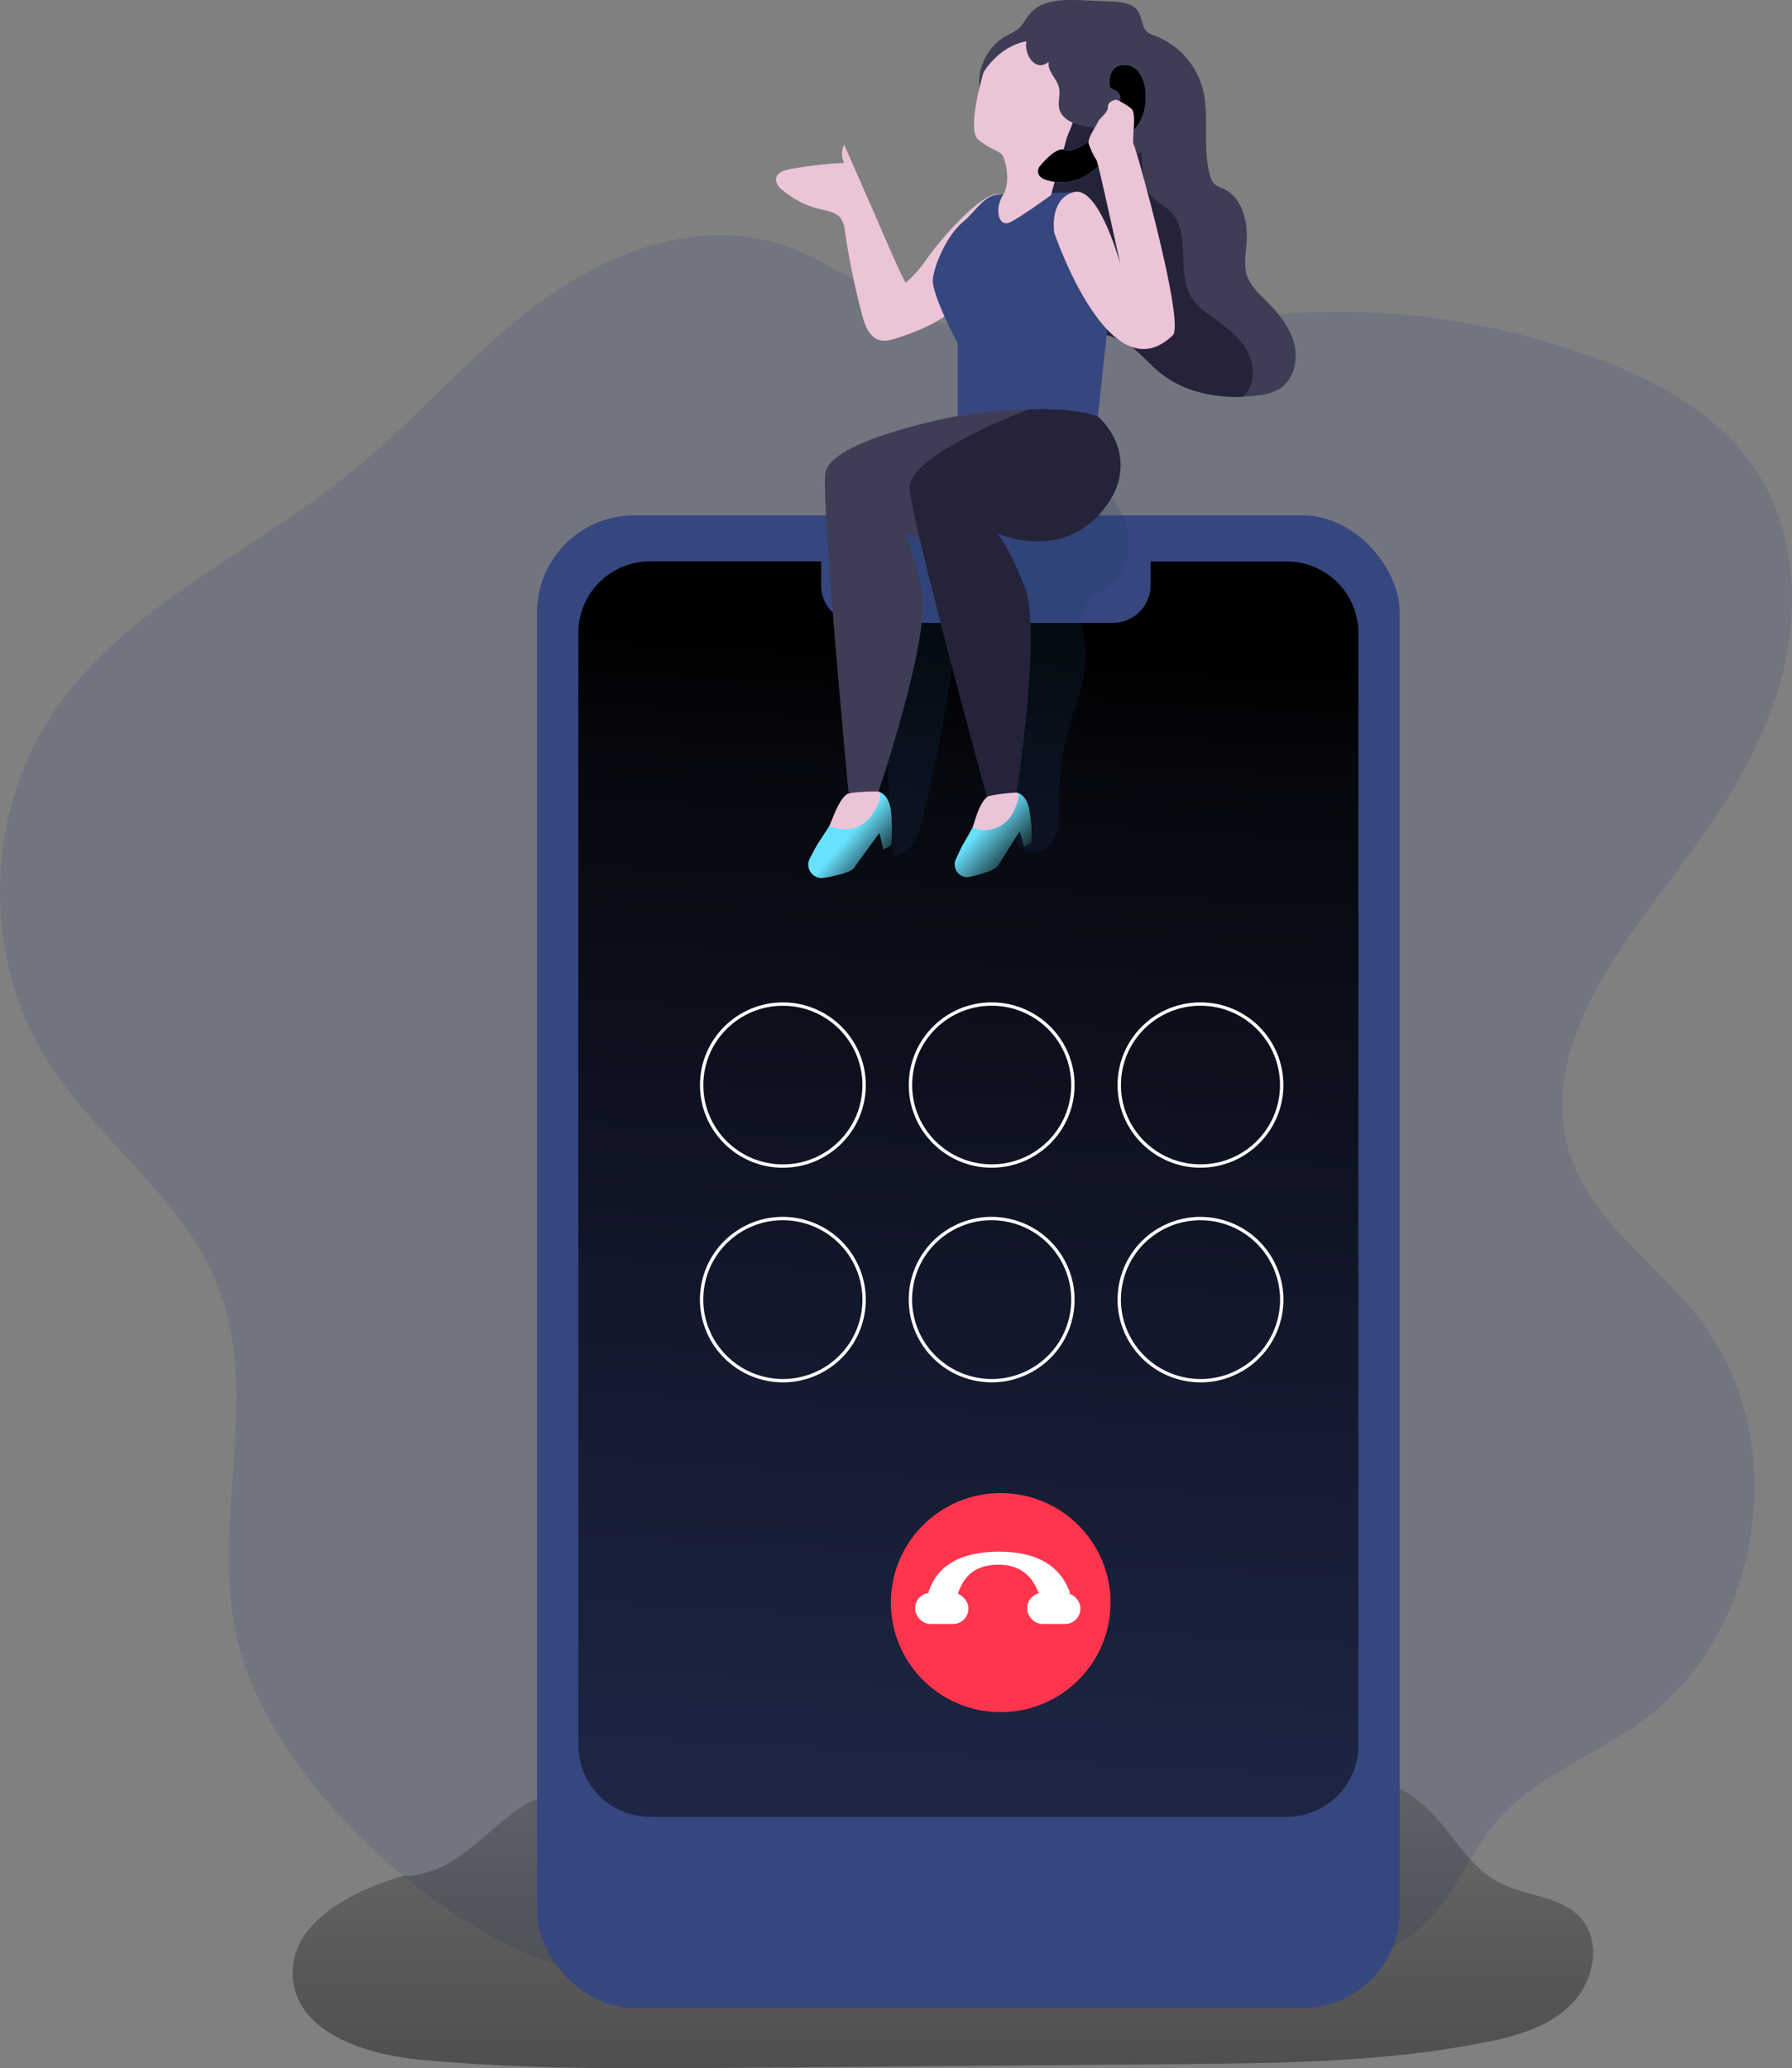 <svg xmlns="http://www.w3.org/2000/svg" xmlns:xlink="http://www.w3.org/1999/xlink" width="437.115" height="504.508" viewBox="0 0 437.115 504.508">
  <rect x="0" y="0" width="437.115" height="504.508" fill="#808080" stroke="none"/>
  <defs>
    <linearGradient id="linear-gradient" x1="0.492" y1="-0.67" x2="0.517" y2="3.311" gradientUnits="objectBoundingBox">
      <stop offset="0.01" stop-opacity="0"/>
      <stop offset="0.91" stop-opacity="0.851"/>
      <stop offset="0.93" stop-opacity="0.89"/>
      <stop offset="0.98"/>
    </linearGradient>
    <linearGradient id="linear-gradient-2" x1="1.068" y1="1.911" x2="1.132" y2="0.055" gradientUnits="objectBoundingBox">
      <stop offset="0.01" stop-opacity="0"/>
      <stop offset="0.93" stop-opacity="0.89"/>
      <stop offset="0.98"/>
    </linearGradient>
    <linearGradient id="linear-gradient-3" x1="2.171" y1="2.02" x2="3.171" y2="2.02" gradientUnits="objectBoundingBox">
      <stop offset="0" stop-color="#183866"/>
      <stop offset="1" stop-color="#1a7fc1"/>
    </linearGradient>
    <linearGradient id="linear-gradient-4" x1="2.542" y1="3.217" x2="2.626" y2="15.067" xlink:href="#linear-gradient-2"/>
    <linearGradient id="linear-gradient-5" x1="1.99" y1="3.468" x2="2.99" y2="3.468" gradientUnits="objectBoundingBox">
      <stop offset="0" stop-color="#ecc4d7"/>
      <stop offset="0.42" stop-color="#efd4d1"/>
      <stop offset="1" stop-color="#f2eac9"/>
    </linearGradient>
    <linearGradient id="linear-gradient-6" x1="4.678" y1="4.839" x2="8.53" y2="5.436" xlink:href="#linear-gradient-2"/>
    <linearGradient id="linear-gradient-7" x1="4.075" y1="3.676" x2="5.076" y2="3.676" xlink:href="#linear-gradient-5"/>
    <linearGradient id="linear-gradient-8" x1="0.484" y1="16.08" x2="0.847" y2="15.826" xlink:href="#linear-gradient-2"/>
    <linearGradient id="linear-gradient-9" x1="8.819" y1="14.646" x2="9.822" y2="14.646" xlink:href="#linear-gradient-5"/>
    <linearGradient id="linear-gradient-10" x1="9.812" y1="14.625" x2="10.815" y2="14.625" xlink:href="#linear-gradient-5"/>
    <linearGradient id="linear-gradient-11" x1="0.486" y1="0.502" x2="0.949" y2="0.916" xlink:href="#linear-gradient-2"/>
    <linearGradient id="linear-gradient-12" x1="0.368" y1="0.395" x2="0.858" y2="0.898" xlink:href="#linear-gradient-2"/>
    <linearGradient id="linear-gradient-13" x1="3.871" y1="2.833" x2="4.871" y2="2.833" xlink:href="#linear-gradient-5"/>
  </defs>
  <g id="Calling_Monochromatic" transform="translate(0.003 -0.003)">
    <path id="Path_85006" data-name="Path 85006" d="M57.488,408.727c-5.658-27.638,5.929-57.617-4.125-83.979C45.071,303.056,23.989,289,11.614,269.335c-15.848-25.189-15.433-59.619,1.033-84.41,17.415-26.186,48.5-39.3,72.962-59.129,15.949-12.941,29.256-28.956,45.739-41.2s37.845-20.551,57.6-14.867c12.705,3.649,23.115,12.561,35.27,17.637,27.435,11.471,58.529,2.069,88.2-.228A181.179,181.179,0,0,1,388.725,97.71c15.441,5.676,30.721,14.039,39.717,27.782,9.461,14.461,10.6,33.222,6.234,49.93s-13.7,31.684-24.089,45.521c-16.093,21.438-36.083,46.458-27.418,71.8,5.489,16.049,21.074,26.186,31.441,39.6,22.455,29.108,15.763,76.141-13.883,97.875-12.036,8.819-27.1,13.946-36.49,25.535-5.192,6.411-8.225,14.36-13.552,20.687-13.756,16.463-38.218,17.739-59.7,17.57q-39.107-.3-78.2-1.216c-22.946-.532-54.624,4-76.52-2.864C103.854,479.74,64.375,442.253,57.488,408.727Z" transform="translate(-0.01 -10.554)" fill="#36467f" opacity="0.18" style="isolation: isolate"/>
    <path id="Path_85007" data-name="Path 85007" d="M111.051,536.625c-12.705,3.7-27.791,11.657-26.74,24.817,1.076,13.464,17.881,18.752,31.34,20,25.631,2.365,51.431,2.154,77.172,1.934l107.682-.9c24.86-.211,49.89-.439,74.275-5.237,7.725-1.52,15.763-3.717,21.345-9.292s7.572-15.4,2.27-21.21c-4.938-5.406-13.5-5.161-19.973-8.607-7.234-3.852-11.1-11.826-16.94-17.561-12.832-12.476-32.991-12.476-50.923-11.708L193.136,514c-14.586.634-34.728-2.2-48.441,3.379C133.006,522.045,125.628,536.625,111.051,536.625Z" transform="translate(-12.899 -78.994)" fill="url(#linear-gradient)"/>
    <rect id="Rectangle_148339" data-name="Rectangle 148339" width="210.417" height="364.055" rx="23.66" transform="translate(131 125.733)" fill="#36467f"/>
    <path id="Path_85008" data-name="Path 85008" d="M356.835,179.554V450.9a17.459,17.459,0,0,1-17.483,17.435H184.043A17.467,17.467,0,0,1,166.56,450.9V179.554a17.467,17.467,0,0,1,17.483-17.434h41.716v5.811a9.194,9.194,0,0,0,9.207,9.182h61.977a9.194,9.194,0,0,0,9.207-9.182h0v-5.778h33.2a17.459,17.459,0,0,1,17.483,17.4Z" transform="translate(-25.489 -25.186)" fill="url(#linear-gradient-2)"/>
    <path id="Path_85009" data-name="Path 85009" d="M310.548,162.718c-2.583,2.433-6.395,3.869-7.674,7.18-1.059,2.737,0,5.778.424,8.683.847,6.529-1.923,12.89-3.761,19.217a68.134,68.134,0,0,0-2.7,19.242c0,3.193.195,6.614-1.491,9.292s-6.166,3.869-8.03,1.275a6.352,6.352,0,0,1-.847-1.875c-3.024-9.672-1.2-20.121-1.33-30.282s-3.3-21.582-12.35-26.253a406.184,406.184,0,0,1-9.4,52.43c-.915,3.717-2.914,8.236-6.776,8.151-.712-5.474-.991-10.981-1.271-16.505q-1.626-31.406-3.168-62.845a9.95,9.95,0,0,1,.635-5.068c1.177-2.331,3.913-3.379,6.429-4.105a117.94,117.94,0,0,1,29.392-4.789c6.666-.237,16.491,1.064,21.277,6.437C314.368,147.894,315.706,157.853,310.548,162.718Z" transform="translate(-38.578 -21.198)" opacity="0.19" fill="url(#linear-gradient-3)" style="isolation: isolate"/>
    <path id="Path_85010" data-name="Path 85010" d="M293.593,559.906H259.339a10.455,10.455,0,0,1-10.469-10.44h0A10.446,10.446,0,0,1,259.3,539h34.3a10.446,10.446,0,0,1,10.444,10.432h0a10.446,10.446,0,0,1-10.418,10.474h0Z" transform="translate(-38.081 -83.718)" fill="url(#linear-gradient-4)"/>
    <ellipse id="Ellipse_205" data-name="Ellipse 205" cx="19.812" cy="19.757" rx="19.812" ry="19.757" transform="translate(171.149 244.92)" fill="none" stroke="#fff" stroke-miterlimit="10" stroke-width="0.82"/>
    <ellipse id="Ellipse_206" data-name="Ellipse 206" cx="19.812" cy="19.757" rx="19.812" ry="19.757" transform="translate(222.08 244.911)" fill="none" stroke="#fff" stroke-miterlimit="10" stroke-width="0.82"/>
    <ellipse id="Ellipse_207" data-name="Ellipse 207" cx="19.812" cy="19.757" rx="19.812" ry="19.757" transform="translate(273.011 244.911)" fill="none" stroke="#fff" stroke-miterlimit="10" stroke-width="0.82"/>
    <ellipse id="Ellipse_208" data-name="Ellipse 208" cx="19.772" cy="19.821" rx="19.772" ry="19.821" transform="translate(167.123 331.697) rotate(-76.72)" fill="none" stroke="#fff" stroke-miterlimit="10" stroke-width="0.82"/>
    <ellipse id="Ellipse_209" data-name="Ellipse 209" cx="19.772" cy="19.821" rx="19.772" ry="19.821" transform="translate(218.056 331.696) rotate(-76.72)" fill="none" stroke="#fff" stroke-miterlimit="10" stroke-width="0.82"/>
    <ellipse id="Ellipse_210" data-name="Ellipse 210" cx="26.791" cy="26.718" rx="26.791" ry="26.718" transform="translate(217.303 364.199)" fill="#ff354e"/>
    <ellipse id="Ellipse_211" data-name="Ellipse 211" cx="19.772" cy="19.821" rx="19.772" ry="19.821" transform="translate(268.998 331.702) rotate(-76.72)" fill="none" stroke="#fff" stroke-miterlimit="10" stroke-width="0.82"/>
    <path id="Path_85011" data-name="Path 85011" d="M268.538,459.2a1.133,1.133,0,0,1-1.118-1.149h0a1.162,1.162,0,0,1,.085-.414c.915-2.314,3.388-9.545,17.237-9.545,13.078,0,16.026,7.214,16.991,9.528a1.131,1.131,0,0,1-.593,1.487,1.07,1.07,0,0,1-.432.093h-5.235a1.11,1.11,0,0,1-.974-.574c-.686-1.267-2.245-7.357-10-7.357-6.319,0-8.665,3.379-9.969,7.163a1.126,1.126,0,0,1-1.059.769Z" transform="translate(-40.919 -69.599)" fill="#fff"/>
    <rect id="Rectangle_148340" data-name="Rectangle 148340" width="12.993" height="7.56" rx="3.7" transform="translate(223.215 388.56)" fill="#fff"/>
    <rect id="Rectangle_148341" data-name="Rectangle 148341" width="12.993" height="7.56" rx="3.7" transform="translate(250.54 388.56)" fill="#fff"/>
    <path id="Path_85012" data-name="Path 85012" d="M255.1,75.475c-1.347-2.213-6.48-14.275-8.36-18.583L240.1,41.78a5.056,5.056,0,0,0,0,4.46,101.417,101.417,0,0,0-13.163,1.5c-1.5.27-3.329.929-3.456,2.441a3.361,3.361,0,0,0,1.474,2.593,21.8,21.8,0,0,0,9.216,4.722c1.889.448,4.057.769,5.175,2.348a6.955,6.955,0,0,1,.949,3.058,183.289,183.289,0,0,0,4.235,20.585c.644,2.416,1.694,5.153,4.032,5.913,1.525.5,3.176,0,4.693-.507,4.608-1.546,9.224-3.379,12.985-6.445,4.515-3.7,20.329-23.651,12.5-28.348-3.786-2.306-14.162,10-16.187,12.51C259.494,70.457,258.859,72.223,255.1,75.475Z" transform="translate(-34.195 -6.497)" fill="url(#linear-gradient-5)"/>
    <path id="Path_85013" data-name="Path 85013" d="M355.179,94.9a13.012,13.012,0,0,1-5.268,1.571c-1.186.16-2.4.262-3.6.313-7.225.3-14.62-1.36-20.193-5.862-2.965-2.4-5.362-5.533-8.665-7.45a21.829,21.829,0,0,0-8.165-2.441c-2.321-.313-4.693-.456-7-.735-5.167-.617-10.842-2.407-13.239-7.019-1.694-3.176-1.364-6.986-.847-10.533.983-6.758,2.6-13.515,2.888-20.4.161-3.717-.119-7.6-2.118-10.753-1.338-2.095-3.337-3.666-4.9-5.592-4.388-5.406-1.355-13.971,4.413-17.19A17.883,17.883,0,0,0,291.584,7c1.177-1.031,1.821-2.534,2.854-3.717C297.327-.049,302.409-.1,306.772.061l7.5.321c2.422.1,5.218.414,6.505,2.458.991,1.571.847,3.852,2.262,5.009a6,6,0,0,0,1.694.845A19.1,19.1,0,0,1,336.29,20.866c2.16,7.146-.059,15.061,2.092,22.2a4.219,4.219,0,0,0,.923,1.8,6.613,6.613,0,0,0,2.134,1.115c4.709,2.07,6.166,8.084,5.785,13.194-.212,2.88-.8,5.913.271,8.565a15.552,15.552,0,0,0,3.778,4.9c3.092,3.083,6.141,6.453,7.411,10.626S358.9,92.614,355.179,94.9Z" transform="translate(-43.145 -0.01)" fill="#3f3d56"/>
    <path id="Path_85014" data-name="Path 85014" d="M347.975,99.626c-7.225.3-14.62-1.36-20.193-5.862-2.965-2.4-5.362-5.533-8.665-7.45a21.829,21.829,0,0,0-8.165-2.441c-3.041-3.379-6.048-6.817-8.962-10.314a34.97,34.97,0,0,1-5.819-8.751c-1.347-3.252-1.694-6.555-2.126-9.934-1.143-9.418-2.253-19.183.7-28.2a13.018,13.018,0,0,1,1.694-3.649c5.082-7.011,18.567-5.913,23,1.132a20.574,20.574,0,0,1,2.338,6.479,76.526,76.526,0,0,1,1.592,11.175c.2,3.134.322,6.555,2.38,8.928,1.287,1.478,3.176,2.331,4.565,3.725,5.319,5.313,1.11,15.2,5.4,21.388a16.923,16.923,0,0,0,3.939,3.674c3.388,2.534,7.115,5.017,9.25,8.709S351.058,96.94,347.975,99.626Z" transform="translate(-44.81 -2.849)" fill="#25233a"/>
    <path id="Path_85015" data-name="Path 85015" d="M269.967,119.57s-31.416,5.735-32.322,14.123,5.692,77.847,5.692,77.847h7.191s12.917-38.011,10.689-49.187-4.489-14.284-4.489-14.284,13.087,6.445,25.461-7.771,6.852-23.719,6.852-23.719Z" transform="translate(-36.35 -18.114)" fill="#3f3d56"/>
    <path id="Path_85016" data-name="Path 85016" d="M291.366,117.716s-29.959,11.032-29.417,19.428,18.982,75.7,18.982,75.7l7.09-1.233s6.192-39.633,2.075-50.293-6.844-13.279-6.844-13.279,17.33,7.94,27.511-7.915c8.623-13.448-5.658-27.081-14.45-24.082Z" transform="translate(-40.08 -17.965)" fill="#25233a"/>
    <path id="Path_85017" data-name="Path 85017" d="M274.72,110.087V92.442s-5.2-9.63-6.048-14.588c-.491-2.872,3.142-11.682,7.327-15.086,2.914-2.365,5.082-6.58,8.809-6.7l18.287-.549,8.961,25.341L308.9,110.239S301.215,106.269,274.72,110.087Z" transform="translate(-41.103 -8.631)" fill="#36467f"/>
    <path id="Path_85018" data-name="Path 85018" d="M297.792,110.45c-.212.346-1.245,1.943-1.143,2.331s4.87.515,6.581.684c2.914.287,7.013.845,9.927,1.166,1.974-9.655.991-15.762,2.431-20.974a4.643,4.643,0,0,0,.4-1.943c-.169-1.166-4.345-7.155-5.387-7.6-3.388-1.461-3.388,3.649-3.778,5.541C305.415,97.129,301.773,104.03,297.792,110.45Z" transform="translate(-45.389 -13.031)" fill="url(#linear-gradient-6)"/>
    <path id="Path_85019" data-name="Path 85019" d="M282.855,19.36s-4.235,14.081-1.338,16.5,5.421,2.754,6.014,3.953,2.084,6.293,0,9.638-1.093,8.1,1.948,6.5,9.8-6.529,9.8-6.529l3.9-14.132s6.234-14.816,5.268-18.06S292.291,5.288,282.855,19.36Z" transform="translate(-42.92 -1.807)" fill="url(#linear-gradient-7)"/>
    <path id="Path_85020" data-name="Path 85020" d="M303.495,22.492c.457,1.774-.356,3.7.144,5.465.618,2.179,2.99,3.379,5.2,3.877s4.608.676,6.5,1.951c2.134,1.436,3.439,4.223,5.929,4.773a7.915,7.915,0,0,0,3.71-.355c2.744-.71,5.7-1.554,7.428-3.8a8.306,8.306,0,0,0,1.55-4.223c.61-5.964-3.49-11.589-8.6-14.757s-11.138-4.4-16.94-5.913c-3.219-.845-10.842-3.227-12.621,1.1-1.262,3.066,1.618,8.641,5.218,5.744C300.666,18.733,302.944,20.33,303.495,22.492Z" transform="translate(-45.213 -1.265)" fill="#3f3d56"/>
    <path id="Path_85021" data-name="Path 85021" d="M311.425,37.258s-3.752,3.024-6.031,2.2-6.183,4.223-6.183,4.223-1.2,2.044,1.457,3.041a11.812,11.812,0,0,0,9.139-.515c4.862-2.458,10.444-9.5,12.527-11.581,4.582-4.654,3.557-15.2-1.635-15.821s-4.337,5.262-4.15,5.533a5.867,5.867,0,0,0,1.135.608,2.3,2.3,0,0,1,1.169,3.032h0a2.73,2.73,0,0,1-.144.27C316.778,31.32,313.39,36.456,311.425,37.258Z" transform="translate(-45.74 -2.921)" fill="#68e1fd"/>
    <path id="Path_85022" data-name="Path 85022" d="M311.425,37.258s-3.752,3.024-6.031,2.2-6.183,4.223-6.183,4.223-1.2,2.044,1.457,3.041a11.812,11.812,0,0,0,9.139-.515c4.862-2.458,10.444-9.5,12.527-11.581,4.582-4.654,3.557-15.2-1.635-15.821s-4.337,5.262-4.15,5.533a5.867,5.867,0,0,0,1.135.608,2.3,2.3,0,0,1,1.169,3.032h0a2.73,2.73,0,0,1-.144.27C316.778,31.32,313.39,36.456,311.425,37.258Z" transform="translate(-45.74 -2.921)" fill="url(#linear-gradient-8)"/>
    <path id="Path_85023" data-name="Path 85023" d="M238.837,236.959a1.618,1.618,0,0,0-.178.845,1.066,1.066,0,0,0,.847.769,3.04,3.04,0,0,0,1.2-.059c2.6-.4,5.319-.515,7.411-2.1s4.692-5.634,2.88-7.754c0-.211-7.09,0-7.869.557C241.124,230.623,239.794,234.762,238.837,236.959Z" transform="translate(-36.518 -35.507)" fill="url(#linear-gradient-9)"/>
    <path id="Path_85024" data-name="Path 85024" d="M234.88,241.666l3.058-4.688s7.03,3.455,11.1-3.86c2.084-3.759,1.067-4.418,1.067-4.418s2.465.549,2.863,4.992a44.775,44.775,0,0,1,0,7.974l-1.838,1.014-.991-4.021s-4.692,6.344-6.158,8.5c-.745,1.107-4.235,1.943-7.378,2.492a3.269,3.269,0,0,1-3.778-2.661h0a3.219,3.219,0,0,1,.28-1.968C233.6,244.04,234.177,242.942,234.88,241.666Z" transform="translate(-35.618 -35.526)" fill="#68e1fd"/>
    <path id="Path_85025" data-name="Path 85025" d="M280.076,237.433a1.441,1.441,0,0,0-.11.845,1.016,1.016,0,0,0,.847.667,2.828,2.828,0,0,0,1.127-.127c2.422-.524,5.328-1.132,7.2-2.754s3.278-5.592,1.88-7.121c0-.186-6.666.422-7.369.988C281.77,231.41,280.762,235.338,280.076,237.433Z" transform="translate(-42.835 -35.559)" fill="url(#linear-gradient-10)"/>
    <path id="Path_85026" data-name="Path 85026" d="M276.685,242.05l2.626-4.612a7.8,7.8,0,0,0,10.164-4.274c1.694-3.658.745-4.223.745-4.223s2.346.38,2.982,4.528a41.818,41.818,0,0,1,.466,7.492l-1.694,1.064-1.169-3.742s-4.032,6.268-5.26,8.346c-.635,1.081-3.845,2.078-6.776,2.779a3.084,3.084,0,0,1-3.735-2.222h0a3.025,3.025,0,0,1,.169-1.985C275.609,244.356,276.092,243.291,276.685,242.05Z" transform="translate(-42.069 -35.564)" fill="#68e1fd"/>
    <path id="Path_85027" data-name="Path 85027" d="M234.88,241.666l3.058-4.688s7.03,3.455,11.1-3.86c2.084-3.759,1.067-4.418,1.067-4.418s2.465.549,2.863,4.992a44.775,44.775,0,0,1,0,7.974l-1.838,1.014-.991-4.021s-4.692,6.344-6.158,8.5c-.745,1.107-4.235,1.943-7.378,2.492a3.269,3.269,0,0,1-3.778-2.661h0a3.219,3.219,0,0,1,.28-1.968C233.6,244.04,234.177,242.942,234.88,241.666Z" transform="translate(-35.618 -35.526)" fill="url(#linear-gradient-11)"/>
    <path id="Path_85028" data-name="Path 85028" d="M276.685,242.05l2.626-4.612a7.8,7.8,0,0,0,10.164-4.274c1.694-3.658.745-4.223.745-4.223s2.346.38,2.982,4.528a41.818,41.818,0,0,1,.466,7.492l-1.694,1.064-1.169-3.742s-4.032,6.268-5.26,8.346c-.635,1.081-3.845,2.078-6.776,2.779a3.084,3.084,0,0,1-3.735-2.222h0a3.025,3.025,0,0,1,.169-1.985C275.609,244.356,276.092,243.291,276.685,242.05Z" transform="translate(-42.069 -35.564)" fill="url(#linear-gradient-12)"/>
    <path id="Path_85029" data-name="Path 85029" d="M303.58,61.209s13.493,40.081,28.926,25.037c2.99-2.914-8.885-45.47-9.512-46.458s.847-7.6-.627-8.827a15.773,15.773,0,0,0-3.676-2.171s-2.084.338-2.007,1.749-2,2.669-2.422,3.666-2.634,4.055-2.279,5.322a19.3,19.3,0,0,0,1.957,4.088c.322.329,5.811,25.459,5.811,25.459s-5.209-19.284-11.325-17.739S303.58,61.209,303.58,61.209Z" transform="translate(-46.434 -4.479)" fill="url(#linear-gradient-13)"/>
  </g>
</svg>
